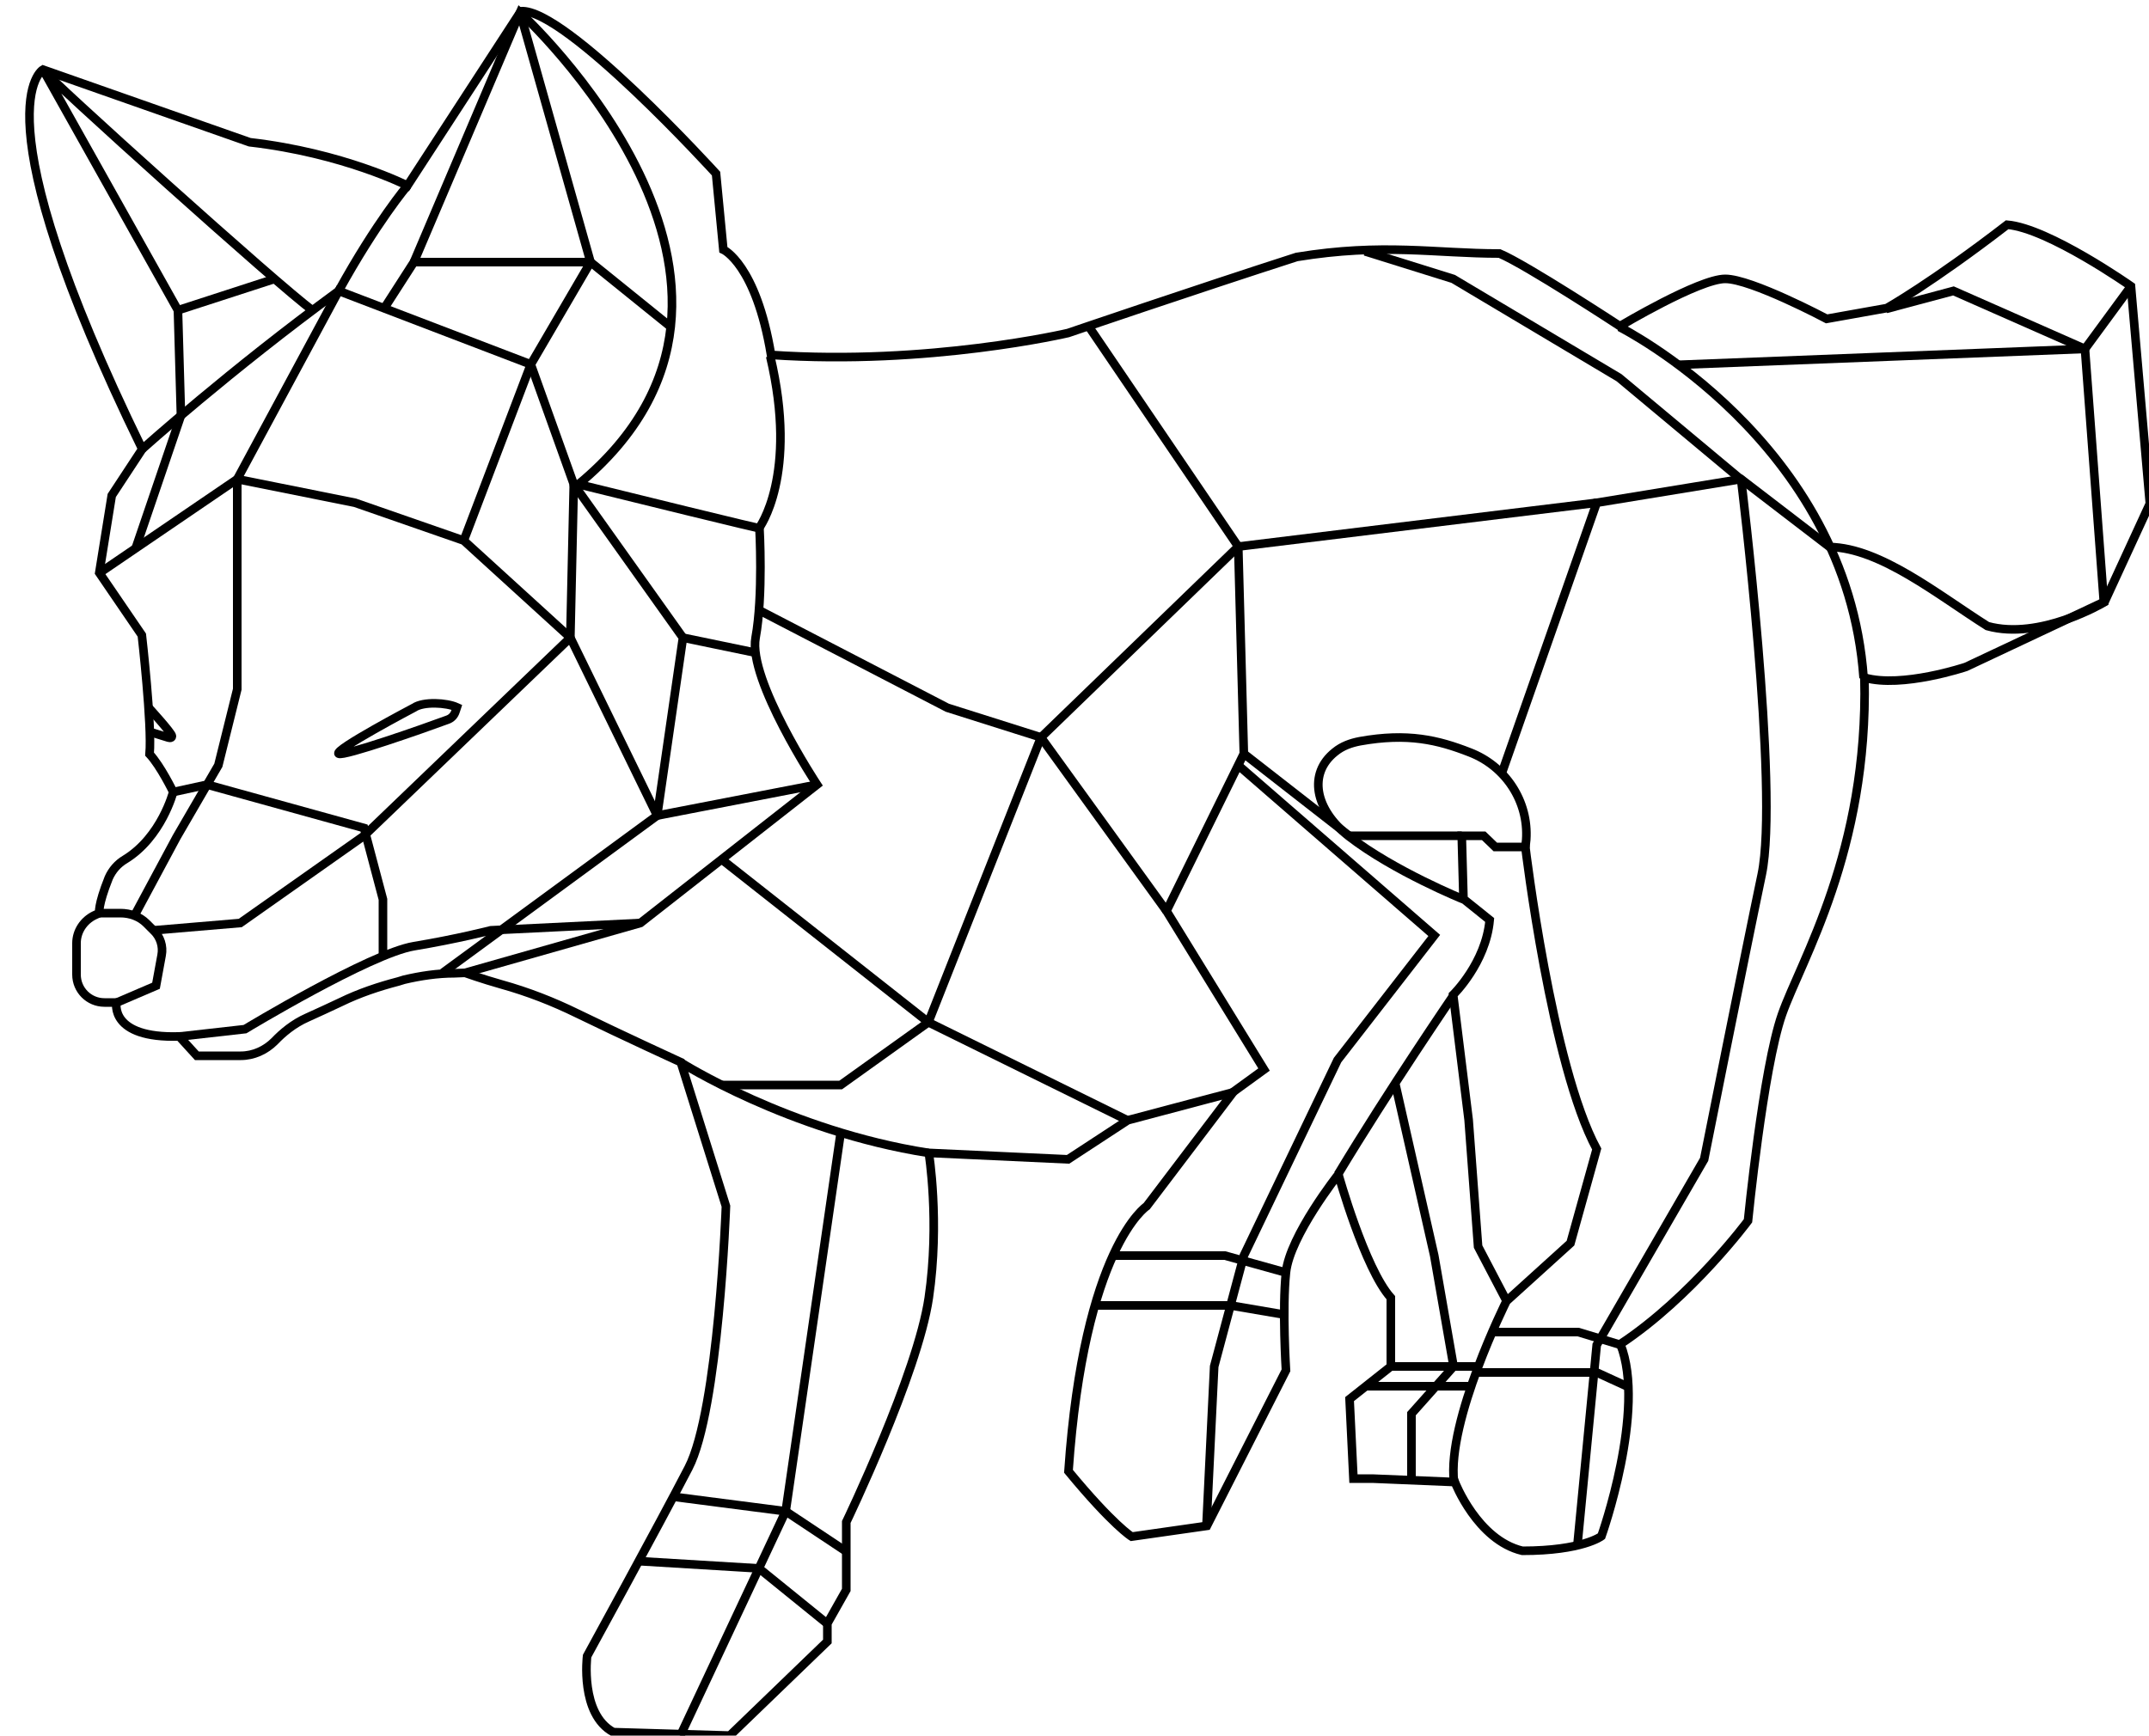 <?xml version="1.0" encoding="utf-8"?>
<!-- Generator: Adobe Illustrator 18.1.1, SVG Export Plug-In . SVG Version: 6.00 Build 0)  -->
<svg version="1.1" xmlns="http://www.w3.org/2000/svg" xmlns:xlink="http://www.w3.org/1999/xlink" x="0px" y="0px"
	 viewBox="0 0 500 403.9" enable-background="new 0 0 500 403.9" xml:space="preserve">
<g id="Layer_1">
	<g>
		<path fill="none" stroke="#000000" stroke-width="2" stroke-miterlimit="10" d="M33.1,104.5L26,115.3l-2.9,18l9.9,14.5
			c0,0,2.4,20.9,1.8,27.7c2.6,2.8,5.5,8.8,5.5,8.8s-2.7,10.5-11.2,15.7c-1.7,1-3,2.5-3.8,4.3c-2.6,6.5-2.2,8.2-2.2,8.2l-1.1,0.5
			c-2.5,1.2-4.2,3.7-4.2,6.5v7.3c0,3.6,2.9,6.5,6.5,6.5h2.8c0,0-1.7,8.4,14.6,7.9l4.1,4.5H56c3,0,5.8-1.3,7.9-3.4
			c1.8-1.9,4.4-4.1,7.6-5.5c2.4-1.1,5.3-2.4,7.8-3.6c4.3-2.1,8.8-3.6,13.4-4.8L94,228c3.8-0.9,7.8-1.5,11.7-1.5l2.5-0.1
			c0,0,3.9,1.4,8.5,2.7c6.1,1.7,12,4,17.7,6.8c10.7,5.2,24,11.3,24,11.3l10.5,33.5c0,0-1.7,47.4-8.7,60.9s-23.6,43.8-23.6,43.8
			s-1.7,13.5,6.1,17.7l27.1,0.8l22.7-21.9v-4.2l4.4-7.8v-15.8c0,0,16.6-34.5,19.2-52.2c2.6-17.7,0-33.7,0-33.7l32.4,1.5l13.9-9.1
			l24.5-6.5l-20.1,26.5c0,0-14.6,9.5-18.2,61.7c10.4,12.6,14.7,15.2,14.7,15.2l17.5-2.5l18.4-36.2c0,0-0.9-14.3,0-22.8
			s12.2-22.8,12.2-22.8s6.1,21.9,12.2,28.7v16l-9.6,7.6l0.9,18.5h4.4l19.2,0.8c0,0,5.2,13.5,15.7,16c14,0,18.4-3.4,18.4-3.4
			s10.5-29.5,4.4-44.7c16.6-11,29.7-28.7,29.7-28.7s3.5-35.4,7.9-48c4.4-12.6,20.1-37.9,19.2-78.4c8.7,2.5,23.6-2.5,23.6-2.5
			l32.3-15.2l10.5-22.8l-4.4-50.6c0,0-19.2-13.5-28.8-14.3c-17.5,13.5-28,19.4-28,19.4l-14,2.5c0,0-17.5-9.3-23.6-9.3
			s-24.5,11-24.5,11s-21.8-14.3-28-16.9c-14.9,0-27.1-2.5-47.2,0.8c-23.6,7.6-53.2,17.7-53.2,17.7s-32.4,7.6-69.1,5.1
			c-3.5-21.1-11.1-24.5-11.1-24.5l-1.7-17.7c0,0-35-38.5-45.4-37.8L94.8,43.2c0,0-14.9-7.6-36.7-10.1L10,16.2
			C10,16.2-5.7,25,33.1,104.5z"/>
		<path fill="none" stroke="#000000" stroke-width="2" stroke-miterlimit="10" d="M338.3,344.9c-1.7-14.3,12.2-42.1,12.2-42.1
			l14.9-13.5l0,0l6.1-21.9c-10.5-19.4-16.6-70.3-16.6-70.3h-7l-2.7-2.6h-5.1l0.4,14.7l6.1,4.9c-0.9,10-8.5,17.4-8.5,17.4l3.6,29.1
			l2.2,29.5l6.6,12.6"/>
		<path fill="none" stroke="#000000" stroke-width="2" stroke-miterlimit="10" d="M376.8,76.1c0,0,52.9,26.5,56.8,81.7"/>
		<path fill="none" stroke="#000000" stroke-width="2" stroke-miterlimit="10" d="M354.9,197.1c0,0,0.1-0.6,0.2-1.7
			c0.6-8.9-4.8-17.1-13.1-20.3c-7.4-2.9-14.5-4.6-25.6-2.6c-2.1,0.4-4.1,1.1-5.8,2.5c-6.3,5-4.7,13.4,3.2,19.6
			c10.6,8.2,26.7,14.7,26.7,14.7"/>
		<path fill="none" stroke="#000000" stroke-width="2" stroke-miterlimit="10" d="M158.3,247.2c0,0,25.2,16,57.7,21.1"/>
		<path fill="none" stroke="#000000" stroke-width="2" stroke-miterlimit="10" d="M94.8,43.2c0,0-7.2,8.5-16,24.5
			c-25.3,18.5-45.7,36.8-45.7,36.8"/>
		<path fill="none" stroke="#000000" stroke-width="2" stroke-miterlimit="10" d="M72.7,72.2C65.4,67,10.9,17.9,10,16.2l31.4,56"/>
		<path fill="none" stroke="#000000" stroke-width="2" stroke-miterlimit="10" d="M176.7,122.9c0,0,0.9,15.7-0.9,25.5
			s14.3,34.2,14.3,34.2L149,214.8l-40.8,11.6"/>
		<polyline fill="none" stroke="#000000" stroke-width="2" stroke-miterlimit="10" points="133.5,112.7 158.9,148.4 152.9,189.8 
			103,226.4 		"/>
		<path fill="none" stroke="#000000" stroke-width="2" stroke-miterlimit="10" d="M27.2,233.3l9.1-3.9l1.3-7.1
			c0.4-2.1-0.3-4.3-1.9-5.8l-1.6-1.6c-1.6-1.6-3.8-2.4-6.1-2.4h-4.9"/>
		<path fill="none" stroke="#000000" stroke-width="2" stroke-miterlimit="10" d="M338.2,231.6c0,0-15.1,22.1-26.9,41.7"/>
		<polyline fill="none" stroke="#000000" stroke-width="2" stroke-miterlimit="10" points="156.5,348.3 182.8,351.7 196.8,361 		"/>
		<polyline fill="none" stroke="#000000" stroke-width="2" stroke-miterlimit="10" points="258.8,292.2 285,292.2 299,296.1 		"/>
		<polyline fill="none" stroke="#000000" stroke-width="2" stroke-miterlimit="10" points="323.5,318 338.2,318 344,318 		"/>
		<polyline fill="none" stroke="#000000" stroke-width="2" stroke-miterlimit="10" points="347.3,310 367.2,310 376.8,312.9 		"/>
		<path fill="none" stroke="#000000" stroke-width="2" stroke-miterlimit="10" d="M349.4,180l22.1-63l33.6-5.5l20.6,15.8
			c11.8,0.2,25.3,11.2,36.7,18.4c12.2,3.4,27.1-5.5,27.1-5.5l-4.4-59l-30.6-13.5l-15.7,4.2"/>
		<polyline fill="none" stroke="#000000" stroke-width="2" stroke-miterlimit="10" points="89.1,72.2 96.3,61 137.4,61 156.1,76.1 
					"/>
		<path fill="none" stroke="#000000" stroke-width="2" stroke-miterlimit="10" d="M78.8,175.4c-1.3-0.8,17.5-10.7,17.5-10.7
			c2.2-1.5,7.6-1.2,10-0.1l-0.3,0.9c-0.3,1-1,1.7-1.9,2C98.7,169.5,79.9,176.1,78.8,175.4z"/>
		<path fill="none" stroke="#000000" stroke-width="2" stroke-miterlimit="10" d="M34.6,164.7c0,0,5.4,5.9,5.4,6.6
			c0,0.7-1,0.3-1,0.3l-4.2-1.3"/>
		<polyline fill="none" stroke="#000000" stroke-width="2" stroke-miterlimit="10" points="31.6,212.5 41.1,194.8 50.8,178.1 
			55.2,160.4 55.2,139.3 55.2,111.5 78.8,67.7 123.5,84.8 133.5,112.7 		"/>
		<line fill="none" stroke="#000000" stroke-width="2" stroke-miterlimit="10" x1="313.9" y1="194.5" x2="340.1" y2="194.5"/>
		<polyline fill="none" stroke="#000000" stroke-width="2" stroke-miterlimit="10" points="313.9,194.5 289.4,175.4 271.4,212 
			294.1,248.9 286.8,254.2 		"/>
		<polyline fill="none" stroke="#000000" stroke-width="2" stroke-miterlimit="10" points="167.9,200 216,237.9 262.3,260.7 		"/>
		<polyline fill="none" stroke="#000000" stroke-width="2" stroke-miterlimit="10" points="288.1,178.1 333.7,217.7 311.2,246.7 
			289.4,292.2 282.5,318 280.7,355.1 		"/>
		<path fill="none" stroke="#000000" stroke-width="2" stroke-miterlimit="10" d="M367,359.7l4.5-46.7l25-43.2
			c0,0,9.3-46.8,13.4-66.3c4.1-19.6-4.8-91.9-4.8-91.9l-28.4-23.7l-38.6-23l-20.5-6.4"/>
		<polyline fill="none" stroke="#000000" stroke-width="2" stroke-miterlimit="10" points="390.4,84.9 485.1,81.2 495.6,66.9 		"/>
		<polyline fill="none" stroke="#000000" stroke-width="2" stroke-miterlimit="10" points="195.6,263.6 182.8,351.7 158.3,403.9 		
			"/>
		<polyline fill="none" stroke="#000000" stroke-width="2" stroke-miterlimit="10" points="324.7,252.5 333.7,292.2 338.2,318 
			328.4,329 328.4,344.3 		"/>
		<polyline fill="none" stroke="#000000" stroke-width="2" stroke-miterlimit="10" points="289.4,175.4 288.1,127.2 253.4,76.1 		
			"/>
		<polyline fill="none" stroke="#000000" stroke-width="2" stroke-miterlimit="10" points="271.4,212 242.2,171.6 220.4,164.7 
			176.6,142 		"/>
		<polyline fill="none" stroke="#000000" stroke-width="2" stroke-miterlimit="10" points="242.2,171.6 288.1,127.2 371.5,117 		"/>
		<polyline fill="none" stroke="#000000" stroke-width="2" stroke-miterlimit="10" points="242.2,171.6 216,237.9 195.6,252.5 
			167.9,252.5 		"/>
		<polyline fill="none" stroke="#000000" stroke-width="2" stroke-miterlimit="10" points="190.1,182.6 152.9,189.8 132.7,148.4 
			107.9,125.8 82.6,117 55.2,111.5 23.2,133.3 		"/>
		<path fill="none" stroke="#000000" stroke-width="2" stroke-miterlimit="10" d="M96.3,61L121,2.9c0,0,69.5,63.5,13.6,109.8
			c44.6,11,42,10.2,42,10.2s9.2-12.2,2.6-40"/>
		<polyline fill="none" stroke="#000000" stroke-width="2" stroke-miterlimit="10" points="107.9,125.8 123.5,84.8 137.4,61 
			121,2.9 		"/>
		<polyline fill="none" stroke="#000000" stroke-width="2" stroke-miterlimit="10" points="31.6,127.5 42.1,96.7 41.4,72.2 
			63.9,64.9 		"/>
		<polyline fill="none" stroke="#000000" stroke-width="2" stroke-miterlimit="10" points="35.8,216.5 55.9,214.8 84.7,194.5 
			132.7,148.4 133.5,112.7 		"/>
		<polyline fill="none" stroke="#000000" stroke-width="2" stroke-miterlimit="10" points="89.1,222.5 89.1,209.3 84.7,192.7 
			48.2,182.6 40.4,184.3 		"/>
		<path fill="none" stroke="#000000" stroke-width="2" stroke-miterlimit="10" d="M149,214.8l-34.8,1.7c0,0-7.7,2-17.9,3.7
			S57,239.5,57,239.5l-15.1,1.7"/>
		<line fill="none" stroke="#000000" stroke-width="2" stroke-miterlimit="10" x1="158.9" y1="148.4" x2="175.8" y2="151.9"/>
		<polyline fill="none" stroke="#000000" stroke-width="2" stroke-miterlimit="10" points="192.4,377.8 176.6,365 148.5,363.3 		"/>
		<polyline fill="none" stroke="#000000" stroke-width="2" stroke-miterlimit="10" points="298.6,305.9 286.3,303.8 254.6,303.8 		
			"/>
		<polyline fill="none" stroke="#000000" stroke-width="2" stroke-miterlimit="10" points="343,322.6 335.7,322.6 317.7,322.6 		"/>
		<polyline fill="none" stroke="#000000" stroke-width="2" stroke-miterlimit="10" points="378.7,322.7 371.5,319.4 344,319.4 		"/>
	</g>
</g>
<g id="notes" display="none">
</g>
</svg>
